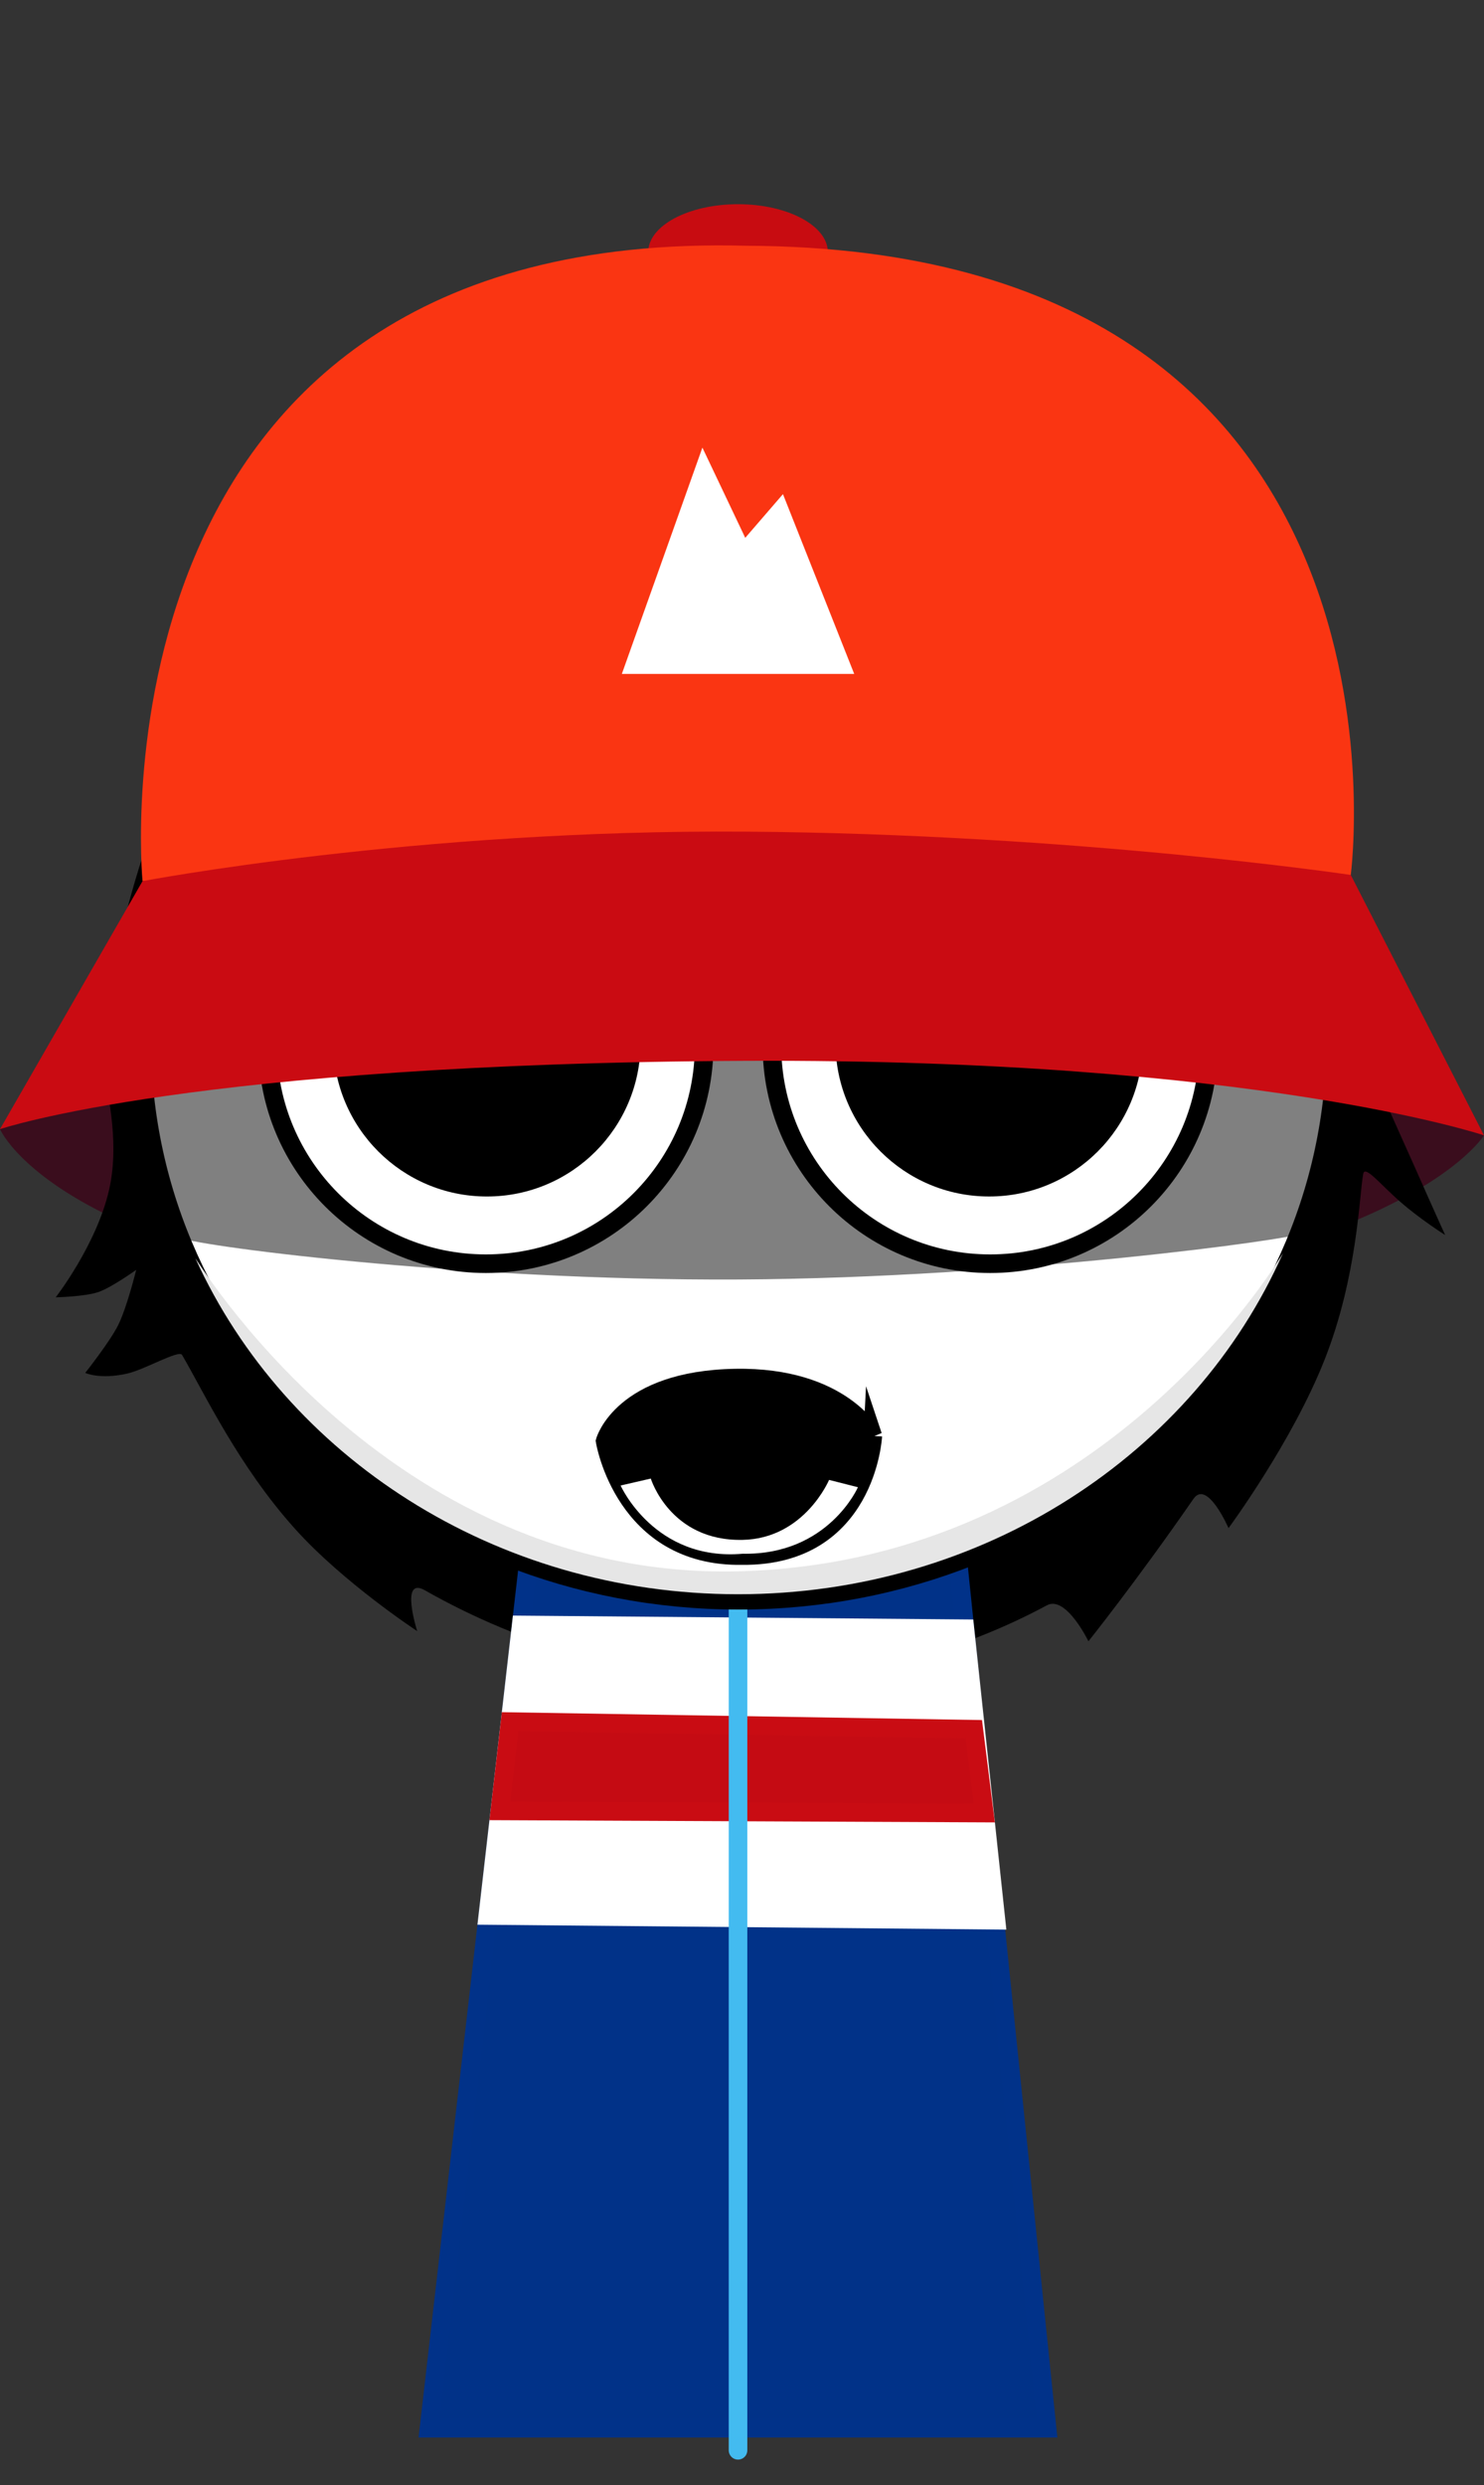<svg version="1.1" xmlns="http://www.w3.org/2000/svg" xmlns:xlink="http://www.w3.org/1999/xlink" width="159.667" height="267.225" viewBox="0,0,159.667,267.225"><rect x="0" y="0" width="159.667" height="267.225" fill="#333333" stroke="none"/><g transform="translate(-160.594,-46.388)"><g data-paper-data="{&quot;isPaintingLayer&quot;:true}" fill-rule="nonzero" stroke-linejoin="miter" stroke-miterlimit="10" stroke-dasharray="" stroke-dashoffset="0" style="mix-blend-mode: normal"><path d="M179.034,313.613v-267.225h123.182v267.225z" fill-opacity="0.01" fill="#000000" stroke="none" stroke-width="0" stroke-linecap="butt"/><path d="M249.667,73.514c0,2.853 -4.328,5.167 -9.667,5.167c-5.339,0 -9.667,-2.313 -9.667,-5.167c0,-2.853 4.328,-5.167 9.667,-5.167c5.339,0 9.667,2.313 9.667,5.167z" fill="#c80c11" stroke="none" stroke-width="0" stroke-linecap="butt"/><path d="M160.594,167.808l27,-16.667l109.667,-0.333l23,17.667c0,0 -11.278,18.453 -79.332,18.988c-71.748,0.565 -80.335,-19.655 -80.335,-19.655z" fill="#3a0d1d" stroke="none" stroke-width="0" stroke-linecap="butt"/><path d="M171.84,161.369c0,-1.657 -5.801,-1.923 -5.801,-1.923c0,0 6.696,-8.877 7.352,-11.718c6.66,-28.822 23.99,-56.22 66.686,-56.745c45.686,-0.563 68.237,35.011 68.237,70.386c0,0.668 3.078,7.312 4.43,10.366c2.279,5.146 3.337,7.459 3.337,7.459c0,0 -2.647,-1.667 -4.824,-3.567c-2.141,-1.869 -3.81,-3.979 -3.991,-3.015c-0.435,2.304 -0.596,10.922 -4.129,19.918c-3.494,8.895 -10.363,18.181 -10.363,18.181c0,0 -2.292,-5.286 -3.777,-3.142c-6.077,8.779 -11.296,15.31 -11.296,15.31c0,0 -2.41,-4.977 -4.471,-3.868c-9.326,5.02 -20.063,7.911 -31.653,7.911c-12.607,0 -24.772,-3.566 -35.271,-9.527c-2.728,-1.549 -0.826,4.388 -0.826,4.388c0,0 -7.938,-5.197 -13.157,-11.007c-6.088,-6.778 -9.737,-14.571 -12.139,-18.689c-0.341,-0.584 -4.02,1.588 -5.934,2.013c-2.961,0.657 -4.484,-0.082 -4.484,-0.082c0,0 2.671,-3.377 3.551,-5.155c0.944,-1.907 1.933,-5.927 1.933,-5.927c0,0 -2.664,1.909 -4.06,2.385c-1.486,0.507 -4.602,0.57 -4.602,0.57c0,0 4.392,-5.643 5.743,-11.56c1.273,-5.574 -0.492,-11.391 -0.492,-12.96z" fill="#000000" stroke="#000000" stroke-width="0" stroke-linecap="butt"/><path d="M206.75,307.5l15.143,-131.842l37.783,-0.158l13.574,132z" fill="#013288" stroke="#013289" stroke-width="2" stroke-linecap="butt"/><path d="M213.083,252.365l3.588,-31.24l47.739,0.406l3.345,31.343z" fill="#ffffff" stroke="#ffffff" stroke-width="2" stroke-linecap="butt"/><path d="M214.374,241.12l1.103,-9.603l49.889,0.82l1.132,9.013z" fill="#c50b13" stroke="#c90c13" stroke-width="2" stroke-linecap="butt"/><path d="M217.415,200.585l3.463,-24.463l39.757,-0.158l3.071,24.216c0,0 -8.339,9.406 -23.921,9.754c-15.582,0.348 -22.37,-9.35 -22.37,-9.35z" fill="#00224d" stroke="#000000" stroke-width="0" stroke-linecap="butt"/><path d="M240,202.125v107.75" fill="none" stroke="#43bbf0" stroke-width="2" stroke-linecap="round"/><path d="M235.851,205.839l1.159,-10.5h6.182l1.159,10.75c0,0 -2.99,0.662 -4.436,0.62c-1.384,-0.041 -4.064,-0.87 -4.064,-0.87z" fill="#fcff04" stroke="none" stroke-width="0" stroke-linecap="butt"/><path d="M175.84,158.169c0,-33.302 28.76,-60.298 64.237,-60.298c35.477,0 64.237,26.996 64.237,60.298c0,33.302 -28.76,60.298 -64.237,60.298c-35.477,0 -64.237,-26.996 -64.237,-60.298z" fill="#ffffff" stroke="#000000" stroke-width="2" stroke-linecap="butt"/><path d="M239.923,215.357c39.85,-0.922 58.946,-34.752 58.69,-34.174c-9.538,21.511 -32.189,36.638 -58.613,36.638c-26.194,0 -48.68,-14.865 -58.361,-36.078c-0.43,-0.941 20.249,34.494 58.285,33.614z" fill="#e6e6e6" stroke="#000000" stroke-width="0" stroke-linecap="butt"/><path d="M175.84,158.369c0,-33.302 28.76,-60.298 64.237,-60.298c35.477,0 64.237,26.996 64.237,60.298c0,7.266 -1.369,14.231 -3.878,20.682c-0.193,0.497 -30.546,4.766 -60.342,4.925c-30.239,0.161 -59.929,-3.797 -60.236,-4.569c-2.598,-6.55 -4.018,-13.638 -4.018,-21.038z" fill-opacity="0.498" fill="#000000" stroke="#000000" stroke-width="0" stroke-linecap="butt"/><path d="M189.39,158.798c0,-12.968 10.513,-23.481 23.481,-23.481c12.968,0 23.481,10.513 23.481,23.481c0,12.968 -10.513,23.481 -23.481,23.481c-12.968,0 -23.481,-10.513 -23.481,-23.481z" fill="#ffffff" stroke="#000000" stroke-width="2" stroke-linecap="butt"/><path d="M196.456,158.523c0,-9.128 7.4,-16.528 16.528,-16.528c9.128,0 16.528,7.4 16.528,16.528c0,9.128 -7.4,16.528 -16.528,16.528c-9.128,0 -16.528,-7.4 -16.528,-16.528z" fill="#000000" stroke="none" stroke-width="0" stroke-linecap="butt"/><path d="M267.129,182.279c-12.968,0 -23.481,-10.513 -23.481,-23.481c0,-12.968 10.513,-23.481 23.481,-23.481c12.968,0 23.481,10.513 23.481,23.481c0,12.968 -10.513,23.481 -23.481,23.481z" data-paper-data="{&quot;index&quot;:null}" fill="#ffffff" stroke="#000000" stroke-width="2" stroke-linecap="butt"/><path d="M267.017,175.05c-9.128,0 -16.528,-7.4 -16.528,-16.528c0,-9.128 7.4,-16.528 16.528,-16.528c9.128,0 16.528,7.4 16.528,16.528c0,9.128 -7.4,16.528 -16.528,16.528z" data-paper-data="{&quot;index&quot;:null}" fill="#000000" stroke="none" stroke-width="0" stroke-linecap="butt"/><path d="M189.39,158.798c0,-12.968 10.513,-23.481 23.481,-23.481c12.968,0 23.481,10.513 23.481,23.481c0,0 -46.961,1.232 -46.961,0z" fill="#ffffff" stroke="#000000" stroke-width="2" stroke-linecap="butt"/><path d="M243.649,158.798c0,-12.968 10.513,-23.481 23.481,-23.481c12.968,0 23.481,10.513 23.481,23.481c0,1.214 -46.961,0 -46.961,0z" data-paper-data="{&quot;index&quot;:null}" fill="#ffffff" stroke="#000000" stroke-width="2" stroke-linecap="butt"/><path d="M202.028,129.99c0,0 6.709,-5.169 11.797,-6.364c5.088,-1.194 12.334,0.699 12.334,0.699c0,0 -8.038,-0.06 -11.968,0.862c-4.106,0.964 -12.164,4.802 -12.164,4.802z" fill="#000000" stroke="none" stroke-width="0" stroke-linecap="butt"/><path d="M265.962,125.188c-3.929,-0.922 -11.968,-0.862 -11.968,-0.862c0,0 7.246,-1.894 12.334,-0.699c5.088,1.194 11.797,6.364 11.797,6.364c0,0 -8.057,-3.838 -12.164,-4.802z" data-paper-data="{&quot;index&quot;:null}" fill="#000000" stroke="none" stroke-width="0" stroke-linecap="butt"/><path d="M175.927,141.141c0,0 -6.716,-70.258 64.998,-68.325c73.938,0.266 65.002,67.658 65.002,67.658z" fill="#fa3512" stroke="none" stroke-width="0" stroke-linecap="butt"/><path d="M160.594,167.808l15.333,-26.667c0,0 29.284,-5.592 64.998,-5.325c35.604,0.266 65.002,4.658 65.002,4.658l14.333,28c0,0 -24.599,-8.254 -79.332,-8.012c-59.455,0.264 -80.335,7.345 -80.335,7.345z" fill="#ca0b12" stroke="none" stroke-width="0" stroke-linecap="butt"/><path d="M227.5,118.856l8.667,-24.333l4.61,9.698l4.057,-4.698l7.667,19.333z" fill="#ffffff" stroke="none" stroke-width="0" stroke-linecap="butt"/><g><path d="M254.501,200.802c0,0 -0.66,12.992 -14.065,12.86c-12.683,0.208 -14.735,-12.3 -14.735,-12.3c0,0 1.834,-6.568 13.996,-6.783c11.521,-0.203 14.804,6.224 14.804,6.224z" fill="#000000" stroke="#000000" stroke-width="2" stroke-linecap="round"/><path d="M230.614,205.382c0,0 2.065,6.749 9.87,6.594c6.655,-0.132 9.312,-6.45 9.312,-6.45l3.105,0.788c0,0 -3.191,7.312 -12.399,7.151c-9.493,0.833 -13.136,-7.335 -13.136,-7.335z" fill="#ffffff" stroke="none" stroke-width="0" stroke-linecap="butt"/></g></g></g></svg>